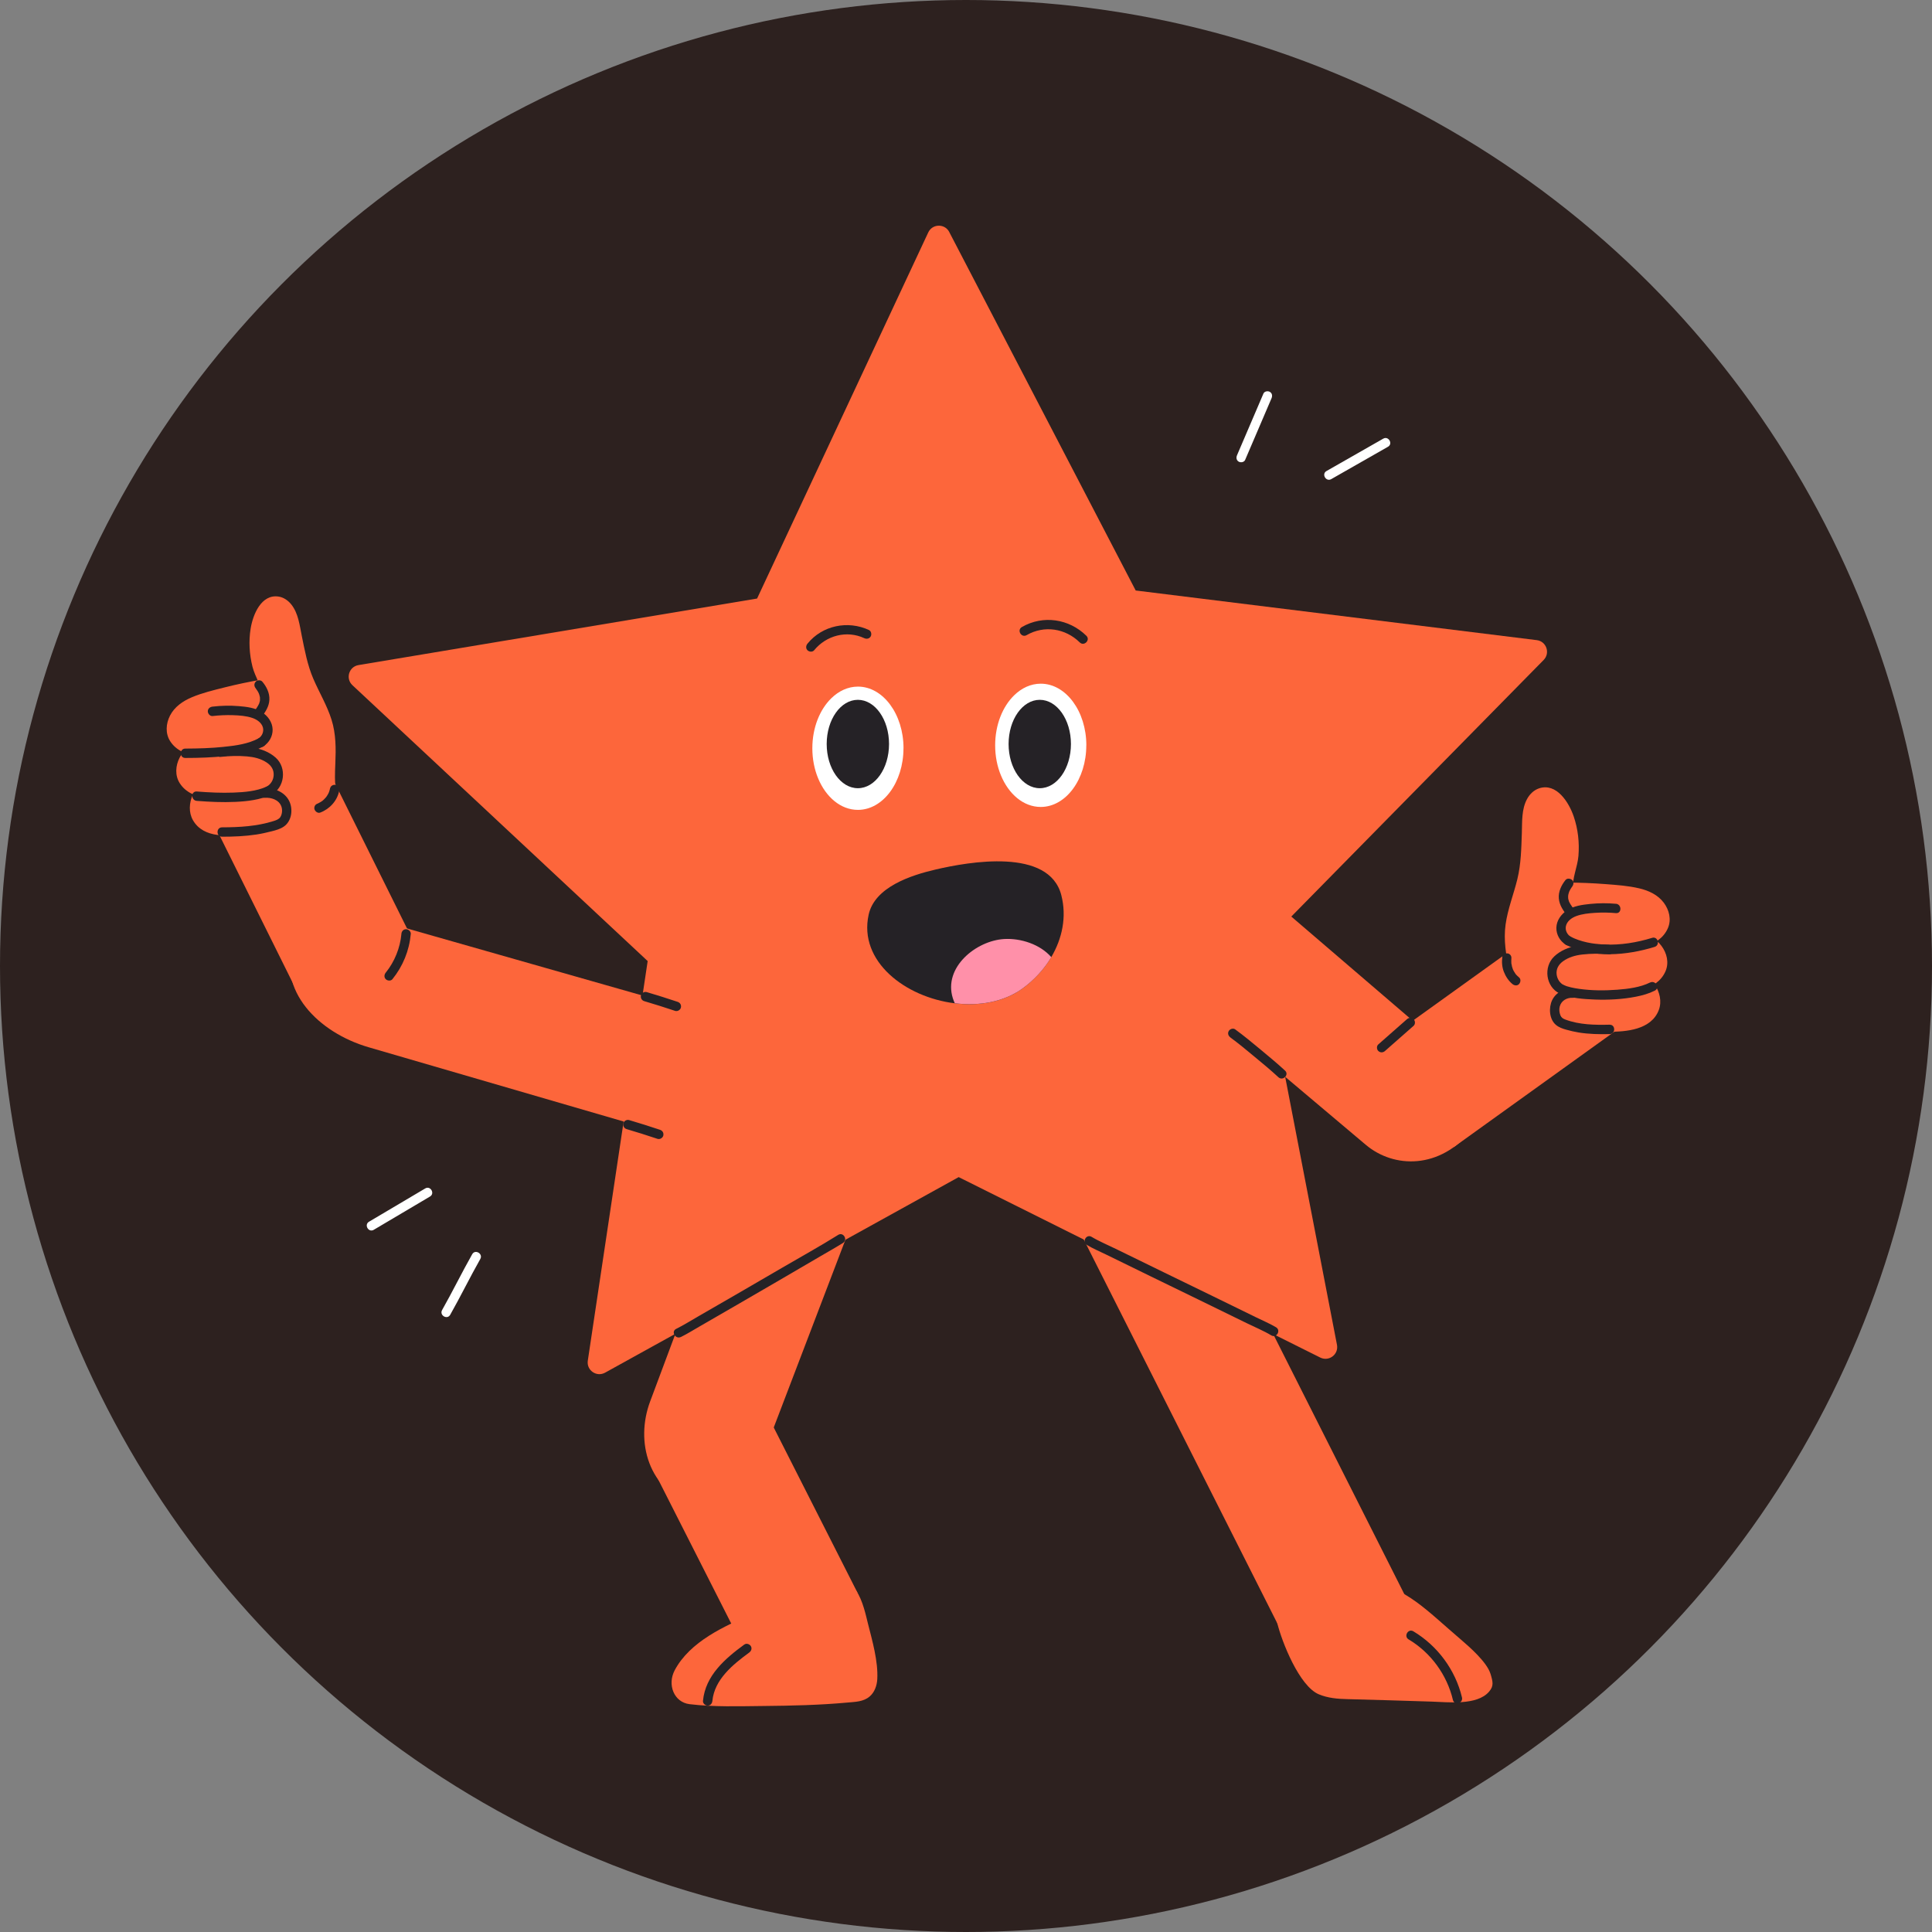 <?xml version="1.0" encoding="UTF-8"?>
<svg id="Layer_2" data-name="Layer 2" xmlns="http://www.w3.org/2000/svg" xmlns:xlink="http://www.w3.org/1999/xlink" viewBox="0 0 422.72 422.72">
  <rect x="0" y="0" width="422.72" height="422.72" fill="#808080" stroke="none"/>
  <defs>
    <style>
      .cls-1 {
        fill: none;
      }

      .cls-2 {
        fill: #ff90a9;
      }

      .cls-3 {
        fill: #fd663b;
      }

      .cls-4 {
        fill: #252226;
      }

      .cls-5 {
        fill: #2d211f;
      }

      .cls-6 {
        fill: #fff;
      }

      .cls-7 {
        clip-path: url(#clippath);
      }
    </style>
    <clipPath id="clippath">
      <circle class="cls-1" cx="211.36" cy="211.36" r="211.36"/>
    </clipPath>
  </defs>
  <g id="Layer_1-2" data-name="Layer 1">
    <g class="cls-7">
      <circle class="cls-5" cx="211.36" cy="211.36" r="211.36"/>
      <g>
        <path class="cls-3" d="M207.69,50.76l40.8,78.44,87.75,10.86c2.11.26,3,2.83,1.51,4.34l-62,63.04,16.78,86.81c.4,2.09-1.76,3.73-3.66,2.78l-79.11-39.48-77.37,42.79c-1.86,1.03-4.09-.52-3.78-2.62l13.1-87.44-64.6-60.36c-1.55-1.45-.77-4.05,1.33-4.4l87.21-14.56,37.45-80.1c.9-1.93,3.62-1.98,4.6-.1Z"/>
        <g>
          <g>
            <path class="cls-6" d="M197.68,163.71c0,7.45-4.46,13.49-9.97,13.49-3.76,0-7.02-2.8-8.72-6.94-.8-1.94-1.25-4.17-1.25-6.54,0-4.51,1.64-8.5,4.16-10.95,1.64-1.6,3.65-2.54,5.82-2.54,5.5,0,9.97,6.04,9.97,13.49Z"/>
            <path class="cls-4" d="M194.52,162.79c0,5.34-3.05,9.67-6.82,9.67s-6.82-4.33-6.82-9.67,3.05-9.67,6.82-9.67,6.82,4.33,6.82,9.67Z"/>
          </g>
          <g>
            <path class="cls-6" d="M237.68,163.07c0,7.45-4.46,13.49-9.97,13.49-3.76,0-7.02-2.8-8.72-6.94-.8-1.94-1.25-4.17-1.25-6.54,0-4.51,1.64-8.5,4.16-10.95,1.64-1.6,3.65-2.54,5.82-2.54,5.5,0,9.97,6.04,9.97,13.49Z"/>
            <path class="cls-4" d="M234.32,162.79c0,5.34-3.05,9.67-6.82,9.67s-6.82-4.33-6.82-9.67,3.05-9.67,6.82-9.67,6.82,4.33,6.82,9.67Z"/>
          </g>
          <g>
            <path class="cls-4" d="M232.22,195.88c-2.68-10.45-20.24-7.33-27.55-5.62-5.41,1.26-13.29,3.84-14.61,9.87-2.25,10.25,8.06,18.07,18.84,19.39,5.28.66,10.7-.26,14.79-3.21,2.55-1.85,4.74-4.21,6.32-6.88,2.4-4.06,3.42-8.82,2.21-13.54Z"/>
            <path class="cls-2" d="M219.68,205.46c-6.11.37-13.33,6.19-11.2,12.95.12.39.27.76.43,1.1,5.28.66,10.7-.26,14.79-3.21,2.55-1.85,4.74-4.21,6.32-6.88-2.47-2.82-6.69-4.18-10.34-3.96Z"/>
          </g>
          <path class="cls-4" d="M190.14,137.85c-4.63-2.15-10.21-1.02-13.46,2.98-.35.43-.42,1.03,0,1.45.36.36,1.1.43,1.45,0,2.64-3.24,7.13-4.44,10.97-2.65.5.23,1.11.14,1.4-.37.26-.44.14-1.17-.37-1.4h0Z"/>
          <path class="cls-4" d="M224.62,138.97c3.84-2.22,8.49-1.5,11.63,1.59.94.93,2.39-.52,1.45-1.45-3.79-3.73-9.48-4.59-14.12-1.91-1.14.66-.11,2.43,1.04,1.77h0Z"/>
        </g>
        <g>
          <path class="cls-3" d="M64.14,206.02c.85-2.55,4.36-8.73,4.36-8.73l84.6,24.1-7.74,26.59-64.7-18.84c-11.04-3.22-20.08-12.44-16.52-23.12Z"/>
          <rect class="cls-3" x="54.61" y="170.82" width="27.69" height="43.95" transform="translate(-78.58 50.54) rotate(-26.4)"/>
          <path class="cls-3" d="M75.54,178.76c-2.44-3.42-2.35-7.68-2.17-11.71.14-3.24.15-6.46-.83-9.58-.98-3.12-2.69-5.95-3.98-8.94-1.3-3.02-1.89-6.25-2.54-9.45-.47-2.31-.74-4.84-2.24-6.77-.7-.9-1.7-1.61-2.82-1.78-3.8-.58-5.63,3.96-6.12,7-.45,2.77-.28,5.62.4,8.34.59,2.31,2.13,4.41,2.28,6.79.14,2.2-.59,4.38-1.13,6.48-1.1,4.27-1.37,8.21.3,12.38,1.59,3.96,3.94,8.22,7.91,10.15,2.72,1.33,8.99,2.63,10.38-1.21.03-.08.02-.15.03-.23.59-.2,1-.82.54-1.47Z"/>
          <path class="cls-3" d="M61.31,156.17c-.16-.48-.42-.93-.77-1.3-.32-.34-1.03-.64-1.21-1.08-.19-.47.18-1.22.24-1.72.06-.44.07-.88-.03-1.32-.18-.81-.68-1.5-1.46-1.75-.22-.22-.53-.36-.92-.29-2.7.47-5.38,1.03-8.04,1.7-2.4.6-4.86,1.19-7.14,2.15-1.95.82-3.79,2.08-4.78,4.01-.9,1.76-1.06,3.9.04,5.61,2.6,4.05,8.81,3.52,12.91,2.87,2.36-.38,4.67-1.06,6.86-2.03,1.81-.8,3.64-2.02,4.28-4,.29-.91.32-1.95,0-2.86Z"/>
          <path class="cls-3" d="M63.4,165.37c-.16-.48-.42-.93-.77-1.3-.32-.34-1.03-.64-1.21-1.08-.18-.47.18-1.22.24-1.72.06-.44.07-.88-.03-1.32-.18-.81-.68-1.5-1.46-1.75-.22-.22-.53-.36-.91-.29-2.7.47-5.38,1.03-8.04,1.7-2.4.6-4.86,1.19-7.14,2.15-1.95.82-3.79,2.08-4.78,4.01-.9,1.76-1.06,3.9.04,5.61,2.6,4.05,8.81,3.52,12.91,2.87,2.36-.38,4.67-1.06,6.86-2.03,1.81-.8,3.64-2.02,4.28-4,.29-.91.32-1.95,0-2.86Z"/>
          <path class="cls-3" d="M63.85,173.47c-.15-.48-.38-.93-.69-1.3-.29-.34-.93-.64-1.09-1.08-.17-.47.16-1.22.22-1.72.05-.44.06-.88-.02-1.32-.16-.81-.61-1.5-1.31-1.75-.2-.22-.48-.36-.82-.29-2.43.47-4.84,1.03-7.23,1.7-2.16.6-4.37,1.19-6.42,2.15-1.76.82-3.41,2.08-4.3,4.01-.81,1.76-.95,3.9.04,5.61,2.34,4.05,7.93,3.52,11.61,2.87,2.12-.38,4.2-1.06,6.17-2.03,1.63-.8,3.28-2.02,3.85-4,.26-.91.29-1.95,0-2.86Z"/>
          <path class="cls-3" d="M322.11,247.12c1.67-2.1,5.26-8.12,5.26-8.12l-46.75-40.1-17.85,21.17,36.06,30.41c6.15,5.19,16.26,5.43,23.28-3.36Z"/>
          <rect class="cls-3" x="314.01" y="204.93" width="27.69" height="43.95" transform="translate(334.91 625.57) rotate(-125.7)"/>
          <path class="cls-3" d="M330.87,226.16c.02.08.03.15.07.23,2.11,3.72,8.39,1.27,10.98-.58,3.78-2.69,5.48-7.49,6.43-11.85,1.01-4.59.03-8.6-1.86-12.81-.93-2.07-2.06-4.19-2.31-6.48-.26-2.47.97-4.91,1.18-7.39.24-2.91-.09-5.89-1.04-8.66-1.04-3.04-3.74-7.4-7.58-6.13-1.14.38-2.05,1.28-2.62,2.33-1.22,2.25-1.06,4.9-1.14,7.37-.12,3.42-.17,6.85-.99,10.19-.81,3.31-2.1,6.52-2.57,9.91-.47,3.39.1,6.7.81,10.01.88,4.12,1.72,8.49-.21,12.44-.36.74.18,1.31.82,1.42Z"/>
          <path class="cls-3" d="M340.7,203.98c.96,1.84,2.97,2.74,4.89,3.22,2.32.59,4.71.88,7.1.85,4.15-.04,10.36-.56,12.25-4.99.8-1.87.28-3.96-.9-5.54-1.3-1.74-3.32-2.67-5.38-3.15-2.41-.57-4.94-.74-7.4-.93-2.73-.21-5.47-.32-8.21-.33-.39,0-.67.19-.85.44-.73.39-1.11,1.15-1.14,1.97-.02.45.06.88.19,1.3.15.47.63,1.16.53,1.65-.1.47-.75.88-1.01,1.27-.28.42-.46.91-.54,1.41-.15.95.05,1.97.49,2.81Z"/>
          <path class="cls-3" d="M340.18,213.41c.96,1.84,2.97,2.74,4.89,3.22,2.32.59,4.71.88,7.1.85,4.15-.04,10.36-.56,12.25-4.99.8-1.87.29-3.96-.9-5.54-1.3-1.74-3.32-2.67-5.38-3.15-2.41-.57-4.94-.74-7.4-.93-2.73-.21-5.47-.32-8.21-.33-.39,0-.67.19-.85.44-.73.39-1.11,1.15-1.14,1.97-.02.45.06.88.19,1.3.15.47.63,1.16.53,1.65-.1.47-.75.88-1.01,1.27-.28.42-.46.91-.54,1.41-.15.95.05,1.97.49,2.81Z"/>
          <path class="cls-3" d="M341.09,221.47c.9,1.85,2.73,2.78,4.47,3.3,2.1.63,4.27.95,6.42.97,3.74.03,9.34-.39,10.97-4.77.69-1.85.19-3.94-.9-5.54-1.2-1.75-3.04-2.71-4.91-3.23-2.19-.6-4.47-.82-6.69-1.05-2.47-.26-4.94-.41-7.42-.46-.35,0-.6.17-.76.42-.65.37-.98,1.12-1,1.95-.01.44.07.88.2,1.3.14.47.59,1.17.5,1.65-.08.47-.66.86-.89,1.25-.25.42-.4.9-.47,1.4-.12.94.07,1.96.49,2.81Z"/>
          <path class="cls-3" d="M152.37,329.77c2.54.86,9.49,2.03,9.49,2.03l25.49-66.75-25.94-9.69-19.16,51.27c-3.27,8.75-.54,19.53,10.12,23.14Z"/>
          <rect class="cls-3" x="151.48" y="313.16" width="27.69" height="43.95" transform="translate(-133.66 110.95) rotate(-26.88)"/>
          <rect class="cls-3" x="257.2" y="253" width="27.69" height="109.34" transform="translate(651.58 460.38) rotate(153.24)"/>
          <path class="cls-3" d="M187.26,347.97c-.12-.16-2.27-1.91-2.44-1.93-.19-.02-.38,0-.57,0-1.02-.01-1.92-.68-2.94-.75-1.31-.1-2.65.39-3.81.93-4.4,2.05-8.24,4.95-12.75,6.88-6.22,2.67-13.76,6.04-17.12,12.34-1.68,3.16-.17,7.01,3.24,7.43,5.34.65,10.86.45,16.22.4,6.11-.06,12.23-.19,18.31-.75,1.7-.16,3.5-.15,4.88-1.33,1.08-.92,1.59-2.38,1.67-3.79.21-3.92-1.1-8.44-2.06-12.23-.38-1.48-1.09-5.06-2.61-7.21Z"/>
          <path class="cls-3" d="M326.1,366.19c-.77-2.54-4.75-5.98-6.11-7.15-8.71-7.46-11.31-10.81-21.24-13.8-2.32-.7-4.87.25-7.22.76-2.36.5-4.79,1.11-6.99,2.11-4.33,1.96-6.03,3.07-5.08,7,1.01,4.15,4.84,13.82,9.09,15.6,1.97.83,4.15,1.02,6.3,1.06,6.14.14,12.28.36,18.43.54,3.43.1,9.88.91,12.52-2.17,1.08-1.26.86-2.12.31-3.95Z"/>
        </g>
        <g>
          <path class="cls-4" d="M46.5,156.67c1.48-.17,2.97-.24,4.45-.19,1.42.05,2.89.14,4.25.6.99.33,2.02,1.02,2.32,2.07.25.89-.15,1.88-.92,2.38-1.1.71-.08,2.49,1.04,1.77,1.24-.8,2.04-2.19,2.01-3.68-.04-1.61-1.05-2.99-2.38-3.83-1.49-.94-3.31-1.15-5.03-1.29-1.91-.16-3.84-.11-5.74.11-.55.06-1.03.43-1.03,1.03,0,.5.47,1.09,1.03,1.03h0Z"/>
          <path class="cls-4" d="M40.56,165.84c2.97,0,5.95-.1,8.91-.43,2.77-.31,5.69-.76,8.17-2.1,1.16-.63.13-2.4-1.04-1.77-2.26,1.22-5,1.6-7.52,1.86-2.83.3-5.68.38-8.53.39-1.32,0-1.32,2.06,0,2.05h0Z"/>
          <path class="cls-4" d="M48.26,165.61c1.92-.22,3.85-.27,5.77-.11,1.53.13,3.04.48,4.34,1.35.98.66,1.56,1.55,1.51,2.75-.05,1.08-.64,2.05-1.6,2.54-1.17.6-.14,2.38,1.04,1.77,3-1.54,3.48-5.91,1.01-8.13-1.39-1.25-3.22-1.95-5.05-2.2-2.32-.32-4.69-.29-7.01-.02-.55.06-1.03.43-1.03,1.03,0,.5.47,1.09,1.03,1.03h0Z"/>
          <path class="cls-4" d="M43.05,175.23c2.81.22,5.63.35,8.45.22,2.66-.12,5.36-.45,7.81-1.54.51-.22.63-.96.37-1.4-.31-.52-.89-.59-1.4-.37-2.22.98-4.79,1.19-7.18,1.28-2.68.1-5.37-.03-8.04-.24-1.32-.1-1.31,1.95,0,2.05h0Z"/>
          <path class="cls-4" d="M48.59,183.07c2.52,0,5.03-.1,7.52-.48,1.15-.17,2.27-.44,3.39-.72.88-.22,1.8-.48,2.56-.99,1.81-1.2,2.13-3.9,1.16-5.73-.99-1.89-3.28-2.81-5.33-2.64-1.31.1-1.32,2.15,0,2.05,1.42-.11,3.1.4,3.66,1.85.28.73.21,1.72-.22,2.38-.32.48-.93.68-1.45.85-3.65,1.16-7.49,1.37-11.29,1.38-1.32,0-1.32,2.06,0,2.05h0Z"/>
          <path class="cls-4" d="M55.95,150.61c.22.26.62.91.72,1.21.08.24.15.47.2.72.02.13.02.14,0,.04,0,.07.01.14.01.21,0,.14,0,.28,0,.42-.01.13-.01.14,0,.04-.01.07-.03.14-.04.21-.03.14-.08.27-.12.41-.1.3.08-.14-.06.15-.06.13-.13.26-.2.38-.28.51-.63.97-.98,1.43-.33.43-.08,1.17.37,1.4.54.29,1.06.09,1.4-.37.85-1.12,1.63-2.31,1.69-3.77.07-1.47-.62-2.85-1.54-3.94-.35-.41-1.1-.38-1.45,0-.4.44-.37,1.01,0,1.45h0Z"/>
          <path class="cls-4" d="M72.23,172.41c-.04.22-.09.43-.16.64-.04.11-.08.23-.12.34-.07.17.08-.17.02-.05-.02.05-.04.09-.06.14-.09.2-.2.39-.32.58-.06.1-.13.2-.2.3-.02.03-.13.18-.03.04.1-.15-.03.03-.05.06-.14.17-.29.33-.45.48-.08.08-.16.15-.25.22-.06.05-.22.13.02-.01-.04.02-.08.06-.12.09-.18.13-.36.25-.56.35-.1.05-.19.1-.29.15-.09.04-.23.05.03,0-.06.01-.11.04-.17.07-.26.1-.47.23-.61.47-.13.22-.18.54-.1.79.16.49.72.92,1.26.72,2.07-.78,3.73-2.59,4.15-4.79.1-.53-.15-1.13-.72-1.26-.51-.12-1.15.15-1.26.72h0Z"/>
          <path class="cls-4" d="M87.83,204.34c-.28,3.06-1.49,6.07-3.42,8.46-.35.43-.42,1.03,0,1.45.36.36,1.1.43,1.45,0,2.3-2.85,3.69-6.26,4.02-9.91.05-.55-.51-1.03-1.03-1.03-.6,0-.98.47-1.03,1.03h0Z"/>
          <path class="cls-4" d="M137.11,247.05c2.27.67,4.52,1.38,6.76,2.13.51.17,1.14-.2,1.26-.72.13-.57-.17-1.08-.72-1.26-2.24-.75-4.5-1.46-6.76-2.13-.51-.15-1.14.18-1.26.72-.13.55.17,1.1.72,1.26h0Z"/>
          <path class="cls-4" d="M140.96,219.05c2.27.67,4.52,1.38,6.76,2.13.51.17,1.14-.2,1.26-.72.13-.57-.17-1.08-.72-1.26-2.24-.75-4.5-1.46-6.76-2.13-.51-.15-1.14.18-1.26.72-.13.55.17,1.1.72,1.26h0Z"/>
          <path class="cls-4" d="M148.97,292.54c1.38-.68,2.7-1.51,4.04-2.28,2.75-1.58,5.49-3.17,8.24-4.76,6.14-3.56,12.27-7.12,18.39-10.71,1.6-.94,3.22-1.84,4.8-2.83,1.12-.7.09-2.47-1.04-1.77-3.99,2.5-8.14,4.78-12.21,7.16-6.13,3.57-12.26,7.14-18.41,10.67-1.6.92-3.19,1.92-4.84,2.74-1.18.58-.15,2.35,1.04,1.77h0Z"/>
          <path class="cls-4" d="M237.8,272.39c1.37.82,2.89,1.45,4.33,2.16,3.16,1.55,6.33,3.09,9.49,4.64,7.08,3.45,14.18,6.89,21.25,10.36,1.75.86,3.61,1.62,5.29,2.63,1.14.68,2.17-1.09,1.04-1.77-1.37-.82-2.89-1.45-4.33-2.16-3.16-1.55-6.33-3.09-9.49-4.64-7.08-3.45-14.18-6.89-21.25-10.36-1.75-.86-3.61-1.62-5.29-2.63-1.14-.68-2.17,1.09-1.04,1.77h0Z"/>
          <path class="cls-4" d="M269.21,227c1.72,1.25,3.53,2.76,5.29,4.22,1.77,1.46,3.54,2.93,5.22,4.48.97.89,2.42-.55,1.45-1.45-1.72-1.59-3.53-3.08-5.33-4.58-1.83-1.52-3.67-3.05-5.59-4.45-.45-.33-1.14-.08-1.4.37-.3.52-.08,1.08.37,1.4h0Z"/>
          <path class="cls-4" d="M307.84,223c-2.09,1.83-4.17,3.68-6.26,5.51-.41.35-.39,1.09,0,1.45.43.4,1.02.38,1.45,0,2.1-1.83,4.17-3.68,6.26-5.51.41-.35.39-1.09,0-1.45-.43-.4-1.02-.38-1.45,0h0Z"/>
          <path class="cls-4" d="M353.57,197.75c-1.87-.17-3.76-.16-5.63.03-1.74.18-3.62.42-5.11,1.42-1.28.86-2.26,2.21-2.3,3.79-.03,1.52.8,2.94,2.08,3.72,1.13.69,2.16-1.09,1.04-1.77-.75-.46-1.21-1.37-1.04-2.26.22-1.11,1.26-1.87,2.27-2.24,1.3-.48,2.74-.62,4.11-.71,1.52-.1,3.05-.08,4.57.06,1.31.12,1.31-1.93,0-2.05h0Z"/>
          <path class="cls-4" d="M361.49,205.2c-3.38,1.04-6.9,1.61-10.44,1.46-2.52-.1-5.13-.56-7.39-1.71-1.17-.6-2.21,1.17-1.04,1.77,5.88,3.01,13.31,2.34,19.41.46,1.26-.39.72-2.37-.55-1.98h0Z"/>
          <path class="cls-4" d="M352.06,206.73c-2.33-.21-4.69-.16-7,.21-1.82.29-3.65,1.05-5,2.33-2.4,2.28-1.87,6.64,1.19,8.11.5.24,1.11.14,1.4-.37.26-.45.13-1.16-.37-1.4-.96-.46-1.56-1.36-1.69-2.41-.14-1.21.44-2.18,1.4-2.88,1.22-.88,2.7-1.3,4.18-1.47,1.96-.22,3.93-.23,5.89-.06.55.05,1.03-.51,1.03-1.03,0-.6-.47-.98-1.03-1.03h0Z"/>
          <path class="cls-4" d="M361.03,214.97c-2.12,1.06-4.79,1.4-7.18,1.58-2.76.21-5.6.2-8.35-.19-1.18-.17-2.37-.4-3.47-.86-.51-.21-1.13.23-1.26.72-.16.59.2,1.05.72,1.26,2.31.95,5,1.12,7.46,1.22,3.01.11,6.06-.05,9.02-.63,1.41-.28,2.81-.67,4.1-1.32,1.18-.59.14-2.36-1.04-1.77h0Z"/>
          <path class="cls-4" d="M352.2,224.2c-3.23.08-6.65.03-9.72-1.13-.48-.18-.85-.41-1.05-.89-.25-.62-.33-1.32-.16-1.96.34-1.3,1.59-1.98,2.87-1.9,1.32.08,1.31-1.97,0-2.05-1.84-.11-3.72.88-4.53,2.56-.79,1.64-.65,4.16.81,5.4.64.55,1.46.84,2.26,1.06.91.25,1.82.47,2.75.62,2.24.36,4.5.4,6.76.35,1.32-.03,1.32-2.08,0-2.05h0Z"/>
          <path class="cls-4" d="M342.52,192.56c-.9,1.13-1.58,2.54-1.45,4.03.14,1.53,1,2.71,1.94,3.88.34.42,1.1.38,1.45,0,.41-.45.36-1,0-1.45-.3-.37-.57-.71-.86-1.2-.07-.12-.14-.25-.21-.38-.03-.06-.06-.13-.09-.19.03.08.03.06-.02-.05-.04-.14-.09-.27-.12-.41-.02-.07-.03-.14-.04-.21,0,.08.01.08,0,0-.05-.58,0-.83.19-1.4.02-.05.04-.1.06-.15-.04.08-.03.06.02-.05.06-.13.13-.26.2-.38.07-.13.15-.25.23-.37.02-.03.24-.32.16-.23.33-.42.44-1.05,0-1.45-.37-.34-1.09-.45-1.45,0h0Z"/>
          <path class="cls-4" d="M328.71,209.34c-.15,1.11-.08,2.23.33,3.28.4,1.03,1.02,1.98,1.88,2.69.41.34,1.05.44,1.45,0,.35-.38.44-1.09,0-1.45-.17-.14-.32-.28-.47-.43-.08-.08-.15-.17-.23-.25,0,0-.1-.11-.1-.12.08.1.09.12.05.06-.02-.02-.03-.04-.04-.06-.12-.17-.24-.35-.34-.54-.06-.1-.11-.2-.16-.3-.02-.05-.04-.09-.06-.14-.06-.13.09.23,0,0-.07-.2-.14-.4-.2-.61-.05-.2-.05-.44-.13-.63.04.1.02.16,0,.01,0-.05,0-.1-.01-.15,0-.11-.01-.23-.01-.34,0-.1,0-.2,0-.3,0-.07.05-.46,0-.18.04-.29.05-.53-.1-.79-.12-.21-.37-.42-.61-.47-.48-.11-1.18.15-1.26.72h0Z"/>
          <path class="cls-4" d="M308.21,358.7c4.86,2.91,8.38,7.74,9.69,13.25.31,1.28,2.28.74,1.98-.55-1.43-6.01-5.34-11.3-10.64-14.47-1.14-.68-2.17,1.09-1.04,1.77h0Z"/>
          <path class="cls-4" d="M162.87,359.81c-4.22,3.09-8.54,6.79-9.06,12.35-.05.55.51,1.03,1.03,1.03.6,0,.97-.47,1.03-1.03.45-4.71,4.51-7.98,8.05-10.58.45-.33.67-.89.37-1.4-.26-.44-.95-.7-1.4-.37h0Z"/>
        </g>
        <g>
          <path class="cls-6" d="M272.43,100.64c1.93-4.5,3.85-9,5.78-13.5.22-.51.15-1.1-.37-1.4-.43-.25-1.18-.14-1.4.37-1.93,4.5-3.85,9-5.78,13.5-.22.51-.15,1.1.37,1.4.43.25,1.18.14,1.4-.37h0Z"/>
          <path class="cls-6" d="M291.28,104.83c4.14-2.36,8.27-4.72,12.41-7.08,1.15-.65.11-2.43-1.04-1.77-4.14,2.36-8.27,4.72-12.41,7.08-1.15.65-.11,2.43,1.04,1.77h0Z"/>
          <path class="cls-6" d="M93.04,260.03c-4.1,2.43-8.2,4.85-12.3,7.28-1.14.67-.1,2.45,1.04,1.77,4.1-2.43,8.2-4.85,12.3-7.28,1.14-.67.1-2.45-1.04-1.77h0Z"/>
          <path class="cls-6" d="M103.32,274.42c-2.28,4.03-4.31,8.19-6.59,12.22-.65,1.15,1.12,2.19,1.77,1.04,2.28-4.03,4.31-8.19,6.59-12.22.65-1.15-1.12-2.19-1.77-1.04h0Z"/>
        </g>
      </g>
    </g>
  </g>
</svg>